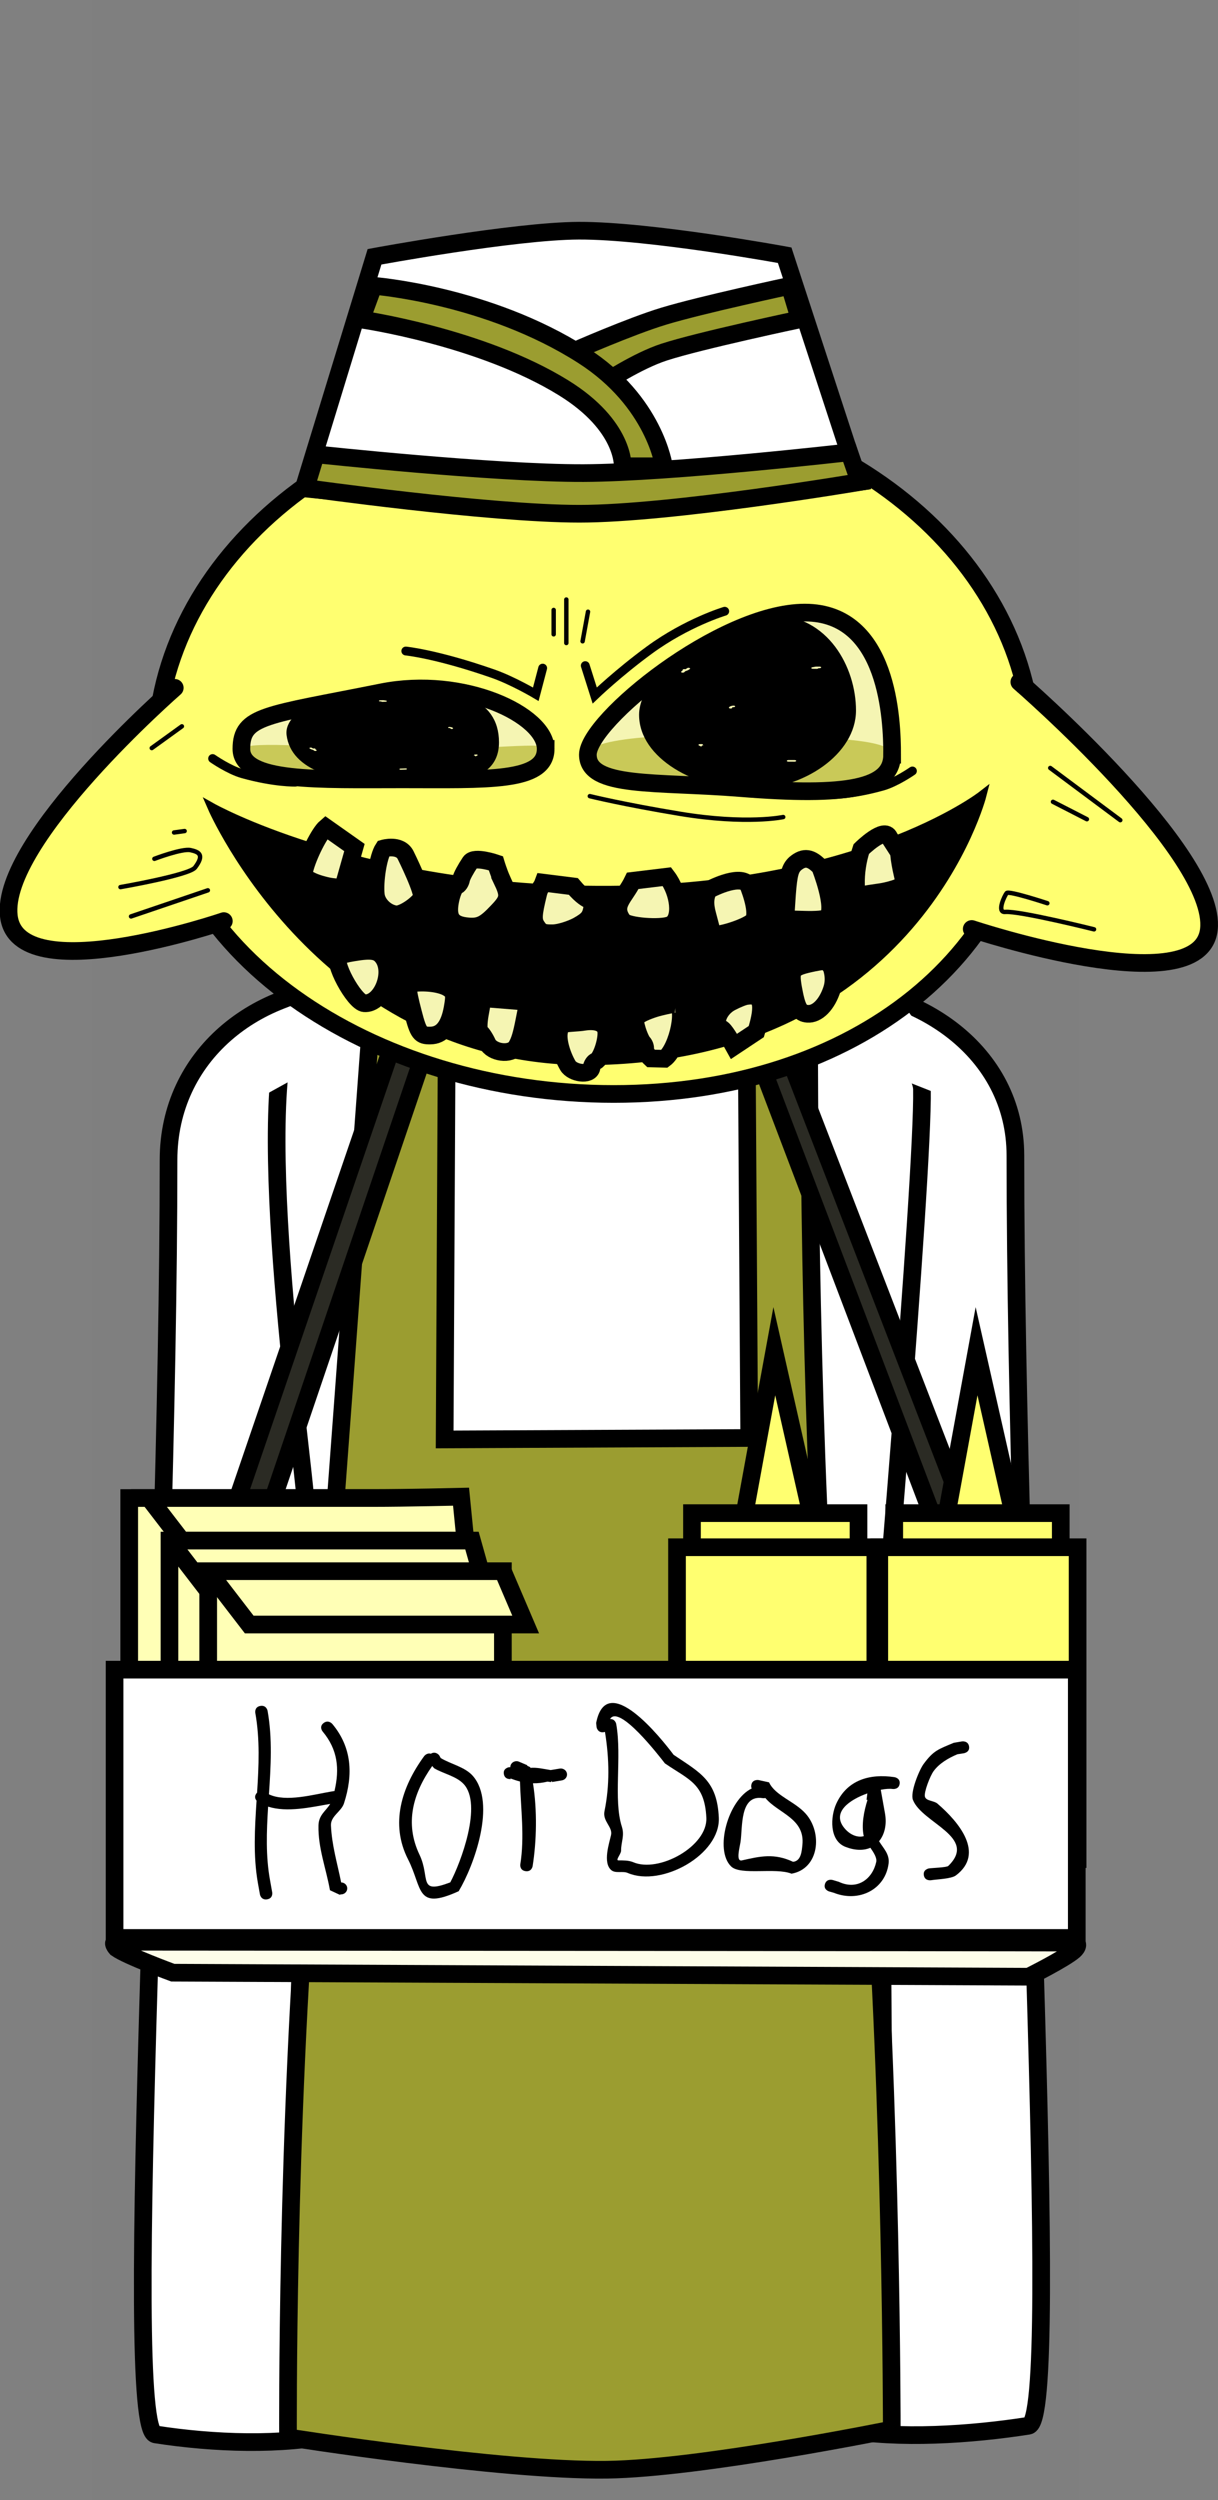 <svg viewBox="0,0,137.909,283.011" height="283.011" width="137.909" xmlns:xlink="http://www.w3.org/1999/xlink" xmlns="http://www.w3.org/2000/svg" version="1.1"><rect x="0" y="0" width="137.909" height="283.011" fill="#808080" stroke="none"/><g transform="translate(-253.723,-38.495)"><g style="mix-blend-mode: normal" stroke-dashoffset="0" stroke-dasharray="" stroke-miterlimit="10" stroke-linejoin="miter" fill-rule="nonzero" data-paper-data="{&quot;isPaintingLayer&quot;:true}"><path stroke-linecap="butt" stroke-width="2" stroke="none" fill="#000000" fill-opacity="0.01" d="M264.149,321.506v-283.011h111.701v283.011z"></path><path stroke-linecap="butt" stroke-width="2" stroke="#000000" fill="#ffffff" d="M302.795,303.515c0,11.82 -18.46,12.57 -31.473,10.544c-3.94,-0.614 1.484,-89.075 1.484,-144.267c0,-11.82 9.984,-19.663 21.364,-19.663c11.38,0 8.625,141.565 8.625,153.386z"></path><path stroke-linecap="butt" stroke-width="2" stroke="#000000" fill="#ffffff" d="M346.278,150.129c11.38,0 22.415,7.353 22.415,19.173c0,55.192 5.425,143.164 1.484,143.777c-13.013,2.027 -32.525,2.255 -32.525,-9.565c0,-11.82 -2.754,-153.386 8.625,-153.386z"></path><path stroke-linecap="butt" stroke-width="2" stroke="#000000" fill="#ffffff" d="M353.085,232.425c0.974,27.387 0.584,80.324 0.584,80.324c0,0 -21.868,4.556 -33.017,4.696c-11.025,0.139 -33.508,-3.858 -33.508,-3.858l1.136,-105.495c-0.191,-4.309 -6.608,-48.563 -0.821,-55.231c5.535,-6.377 24.72,5.72 33.026,5.72c6.508,0 18.148,-7.943 25.894,-8.373c3.194,-0.177 11.678,8.368 11.734,11.59c0.174,9.987 -5.027,70.627 -5.027,70.627z"></path><path stroke-linecap="butt" stroke-width="2" stroke="none" fill="#ffffff" d="M348.587,157.834l-2.439,-6.21c0,0 2.084,-0.471 3.397,-0.444c1.246,0.025 6.918,1.655 6.918,1.655l7.741,11.162z"></path><path stroke-linecap="butt" stroke-width="2" stroke="none" fill="#ffffff" d="M277.43,165.908l8.488,-13.228c0,0 3.845,-1.7 4.854,-1.8c2.137,-0.213 3.529,1.234 3.529,1.234l-2.702,5.965z"></path><path stroke-linecap="butt" stroke-width="2" stroke="#000000" fill="#9b9d30" d="M286.333,314.396c0,0 -0.209,-35.049 2.413,-66.386c0.783,-9.358 7.171,-96.438 7.171,-96.438c0,0 2.57,0.356 4.015,0.631c1.347,0.256 4.383,1.411 4.383,1.411l-0.246,47.82l34.486,-0.165l-0.313,-48.897l7.11,-1.567c0,0 -0.237,32.753 1.308,64.169c0.526,10.705 5.023,21.511 5.719,30.819c2.328,31.106 2.317,67.712 2.317,67.712c0,0 -21.647,4.415 -32.268,4.553c-11.999,0.157 -36.095,-3.662 -36.095,-3.662z"></path><g stroke-linecap="butt" stroke-width="2" stroke="#000000" fill="#ffffff"><path d="M305.586,154.511c0,0 -1.524,-7.2 -1.629,-8.185c-0.023,-0.217 0.717,-0.396 0.717,-0.396l15.567,13.821c0,0 0.896,2.381 -0.135,2.307c-1.675,-0.12 -6.336,-0.338 -7.958,-1.195c-2.664,-1.408 -6.563,-6.352 -6.563,-6.352z"></path><path d="M328.662,160.862c-1.622,0.857 -6.283,1.075 -7.958,1.195c-1.03,0.074 -0.135,-2.307 -0.135,-2.307l15.567,-13.821c0,0 0.74,0.18 0.717,0.396c-0.105,0.984 -1.629,8.185 -1.629,8.185c0,0 -3.898,4.944 -6.563,6.352z"></path></g><path stroke-linecap="butt" stroke-width="2" stroke="none" fill="#ffffff" d="M344.968,154.336l-2.32,-6.346c0,0 1.982,-0.481 3.23,-0.454c1.184,0.026 4.078,0.691 4.078,0.691l4.61,5.906z"></path><path stroke-linecap="butt" stroke-width="2" stroke="none" fill="#ffffff" d="M287.059,154.336l2.071,-5.517c0,0 1.406,-0.987 2.365,-1.09c2.032,-0.218 5.355,0.261 5.355,0.261l-2.32,6.346z"></path><path stroke-linecap="butt" stroke-width="2" stroke="#000000" fill="#2b2b24" d="M268.566,243.394l32.487,-95.047l3.871,0.018l-36.055,106.282z"></path><path stroke-linecap="butt" stroke-width="2" stroke="#000000" fill="#2b2b24" d="M375.334,252.33l-38.85,-102.311l3.292,-0.379l35.558,92.098z"></path><g stroke-linecap="butt" stroke-width="2" stroke="#000000" fill="#ffff70"><path d="M360.694,211.119l3.601,-19.672l4.449,19.672z"></path><path d="M373.829,209.775v5.883h-18.855v-5.883z"></path><path d="M353.28,248.936v-35.3h22.456v35.3z"></path></g><g stroke-linecap="butt" stroke-width="2" stroke="#000000" fill="#ffff70"><path d="M337.793,211.119l3.602,-19.672l4.449,19.672z"></path><path d="M350.928,209.775v5.883h-18.855v-5.883z"></path><path d="M330.378,248.936v-35.3h22.456v35.3z"></path></g><g stroke-linecap="butt" stroke-width="2" stroke="#000000" fill="#ffffb6"><g><path d="M268.354,242.995v-34.93h33.366v34.93z"></path><path d="M275.233,214.101l-4.644,-6.036c0,0 19.409,0 25.481,0c3.378,0 9.855,-0.151 9.855,-0.151l0.61,6.186z"></path></g><g><path d="M272.912,247.811v-34.93c0,0 27.991,0 31.821,0c0.946,0 1.545,0.479 1.545,1.24c0,3.615 0,33.69 0,33.69z"></path><path d="M277.555,218.917c0,0 -3.628,-4.716 -4.275,-5.557c-0.285,-0.371 0.468,-0.479 1.01,-0.479c3.725,0 32.872,0 32.872,0l1.695,6.036z"></path></g><g><path d="M277.297,251.278v-34.93h33.366v34.93z"></path><path d="M281.941,222.384l-4.644,-6.036h33.366l2.58,6.036z"></path></g></g><g stroke-linecap="butt" stroke-width="2"><g stroke="#000000"><path fill="#ffffff" d="M266.696,257.863v-30.369h108.947v30.369z"></path><path fill="#fdfde9" d="M266.902,259.021c0,0 -0.655,-0.731 0.025,-0.73c10.76,0.007 101.451,0.066 108.369,0.099c0.606,0.003 0.466,0.51 0.027,0.894c-1.099,0.961 -5.132,2.968 -5.132,2.968l-96.903,-0.457c0,0 -5.172,-1.901 -6.386,-2.774z"></path></g><g stroke="none" fill="#000000"><path d="M293.03,252.142c0.066,0.369 -0.192,0.72 -0.576,0.783c-0.05,0.008 -0.099,0.011 -0.148,0.009c-0.076,0.027 -0.13,0.036 -0.13,0.036l-1.093,-0.509c-0.444,-2.485 -1.357,-4.783 -1.301,-7.328c0.027,-1.216 0.853,-1.644 1.329,-2.446c-2.186,0.38 -4.883,0.998 -7.03,0.311c-0.179,2.825 -0.282,5.63 0.225,8.374l0.239,1.337c0,0 0.119,0.668 -0.576,0.783c-0.695,0.114 -0.815,-0.554 -0.815,-0.554l-0.239,-1.337c-0.532,-3.059 -0.345,-6.165 -0.142,-9.285c-0.137,-0.161 -0.284,-0.451 -0.021,-0.808c0.026,-0.035 0.053,-0.067 0.08,-0.095c0.191,-3.009 0.333,-6.029 -0.203,-9.032c0,0 -0.119,-0.668 0.576,-0.783c0.695,-0.114 0.815,0.554 0.815,0.554c0.56,3.131 0.365,6.3 0.154,9.453c1.922,0.922 5.101,0.006 7.06,-0.316l0.278,-0.046c0,0 0.031,-0.005 0.081,-0.007c0.594,-2.52 0.373,-4.696 -1.341,-6.746c0,0 -0.442,-0.529 0.108,-0.953c0.55,-0.424 0.992,0.104 0.992,0.104c2.201,2.633 2.384,5.698 1.318,8.989c-0.3,0.926 -1.52,1.443 -1.475,2.491c0.097,2.252 0.716,4.271 1.156,6.456c0.332,0.006 0.623,0.238 0.681,0.564z"></path><path d="M302.661,238.399c-2.201,3.119 -3.127,6.511 -1.438,10.044c1.261,2.638 -0.238,4.541 3.482,3.129c1.189,-2.222 3.676,-8.832 1.507,-11.142c-0.834,-0.888 -2.304,-1.161 -3.335,-1.778zM302.501,237.013c0.323,-0.205 0.594,-0.108 0.762,0.006c0.122,0.077 0.219,0.189 0.274,0.325l0.09,0.157c1.14,0.693 2.74,0.991 3.643,2.03c2.676,3.079 0.135,10.134 -1.612,13.041c-4.886,2.219 -4.062,-0.324 -5.737,-3.614c-2.038,-4.003 -0.74,-8.165 1.826,-11.672c0,0 0.303,-0.411 0.755,-0.274z"></path><path d="M310.772,239.318c-0.119,-0.668 0.576,-0.783 0.576,-0.783l0.153,0c-0.002,-0.326 0.241,-0.615 0.586,-0.672c0.146,-0.024 0.289,-0.003 0.414,0.053l0.921,0.394l-0.022,0.049l0.384,0.189l-0.034,0.064c0.757,-0.071 1.472,0.111 2.324,0.248l1.027,-0.169c0.384,-0.063 0.749,0.185 0.815,0.554c0.066,0.369 -0.192,0.72 -0.576,0.783l-1.112,0.183l-0.026,-0.148l-0.086,0.157c-0.14,-0.019 -0.272,-0.038 -0.399,-0.055c-0.543,0.136 -1.088,0.201 -1.646,0.189c0.487,3.057 0.414,6.515 -0.04,9.381c0,0 -0.106,0.67 -0.804,0.567c-0.697,-0.103 -0.591,-0.773 -0.591,-0.773c0.496,-3.119 0.059,-6.248 -0.038,-9.377c-0.367,-0.092 -0.743,-0.215 -1.13,-0.371l0.121,0.092c0,0 -0.695,0.114 -0.815,-0.554z"></path><path d="M322.797,233.083c0.594,-0.027 0.7,0.567 0.7,0.567c0.657,3.737 -0.346,8.557 0.637,11.621c0.329,1.025 -0.097,1.731 -0.088,2.712c0.003,0.379 -0.684,1.105 -0.29,1.102c0.552,-0.003 1.133,-0.009 1.643,0.195c2.906,1.266 8.461,-1.794 8.301,-5.03c-0.192,-3.877 -1.968,-4.281 -4.694,-6.148c-0.624,-0.805 -5.2,-6.74 -6.21,-5.018zM322.221,234.538c-0.041,0.013 -0.085,0.023 -0.133,0.031c-0.695,0.114 -0.815,-0.554 -0.815,-0.554l-0.05,-0.485c1.182,-6.055 7.368,1.735 8.772,3.604c3.031,2.04 4.923,2.923 5.116,7.104c0.195,4.206 -6.469,7.888 -10.284,6.28c-0.573,-0.27 -1.403,0.076 -1.885,-0.327c-1.002,-0.836 -0.23,-3.076 -0.032,-3.984c0.2,-0.921 -0.979,-1.545 -0.744,-2.694c0.591,-2.89 0.561,-5.855 0.054,-8.976z"></path><path d="M340.384,242.021c-0.163,0.037 -0.302,0.016 -0.302,0.016c-2.639,-0.421 -2.26,3.365 -2.516,4.978c-0.109,0.683 -0.54,2.227 0.159,2.069c2.064,-0.467 3.652,-0.842 5.796,0.16c0.917,-0.094 0.982,-1.221 1.054,-1.909c0.315,-3.023 -2.761,-3.58 -4.191,-5.314zM338.833,240.944c-0.046,-0.102 -0.067,-0.23 -0.041,-0.391c0.106,-0.67 0.804,-0.567 0.804,-0.567l1.204,0.263c0.692,1.51 2.907,2.145 4.153,3.552c1.919,2.168 1.534,6.218 -1.606,6.789c-1.824,-0.729 -5.77,0.227 -6.845,-0.824c-1.907,-1.862 -0.354,-7.518 2.331,-8.822z"></path><path d="M363.444,236.171c0.119,0.668 -0.576,0.783 -0.576,0.783l-0.75,0.118c-1.014,0.429 -2.037,1.025 -2.677,1.895c-0.396,0.524 -1.135,2.424 -0.991,2.911c0.148,0.501 1.007,0.429 1.411,0.776c2.428,2.081 5.405,5.641 2.096,8.13c-0.525,0.395 -2.139,0.433 -2.816,0.544c0,0 -0.695,0.114 -0.815,-0.554c-0.119,-0.668 0.576,-0.783 0.576,-0.783c0.308,-0.051 2.006,-0.101 2.189,-0.278c3.384,-3.283 -2.971,-4.84 -4,-7.476c-0.333,-0.853 0.699,-3.36 1.199,-4.054c1.145,-1.556 1.672,-1.67 3.422,-2.41l0.918,-0.156c0,0 0.695,-0.114 0.815,0.554z"></path><path d="M347.13,251.755c0.204,-0.649 0.879,-0.452 0.879,-0.452l0.686,0.205c2.11,0.995 3.824,-0.335 4.24,-2.25c0.099,-0.454 -0.275,-1.044 -0.663,-1.604c-0.737,0.319 -1.687,0.334 -2.808,-0.095c-1.887,-0.723 -1.709,-3.469 -1.05,-4.9c1.243,-2.699 3.793,-3.41 6.579,-2.999c0,0 0.697,0.103 0.591,0.773c-0.106,0.67 -0.804,0.567 -0.804,0.567c-0.311,-0.046 -0.785,-0.013 -1.332,0.089c0.127,0.713 0.355,1.988 0.483,2.701c0.213,1.222 -0.041,2.359 -0.675,3.124c0.478,0.789 1.21,1.459 1.08,2.514c-0.366,2.973 -3.386,4.45 -6.212,3.32l-0.522,-0.147c0,0 -0.675,-0.197 -0.471,-0.846zM351.522,246.342c-0.273,-1.263 -0.002,-2.752 0.425,-4.103l-0.109,-0.013l0.092,-0.725c-2.036,0.721 -4.035,2.134 -2.634,3.887c0.666,0.833 1.542,1.139 2.226,0.954z"></path></g></g><g><g stroke-width="2" stroke="#000000" fill="#ffff70"><path stroke-linecap="butt" d="M370.677,123.847c0,22.279 -20.047,38.481 -47.47,38.481c-27.423,0 -51.836,-16.202 -51.836,-38.481c0,-22.279 22.231,-40.339 49.653,-40.339c27.423,0 49.653,18.061 49.653,40.339z"></path><path stroke-linecap="round" d="M279.067,142.761c0,0 -23.364,7.989 -24.344,-0.581c-0.98,-8.57 18.787,-25.826 18.787,-25.826"></path><path stroke-linecap="round" d="M369.139,115.697c0,0 22.441,19.441 21.461,28.011c-0.98,8.57 -26.852,-0.057 -26.852,-0.057"></path></g><g stroke-linecap="butt" stroke-width="2" stroke="#000000"><path fill="#ffffff" d="M288.108,93.769l8.02,-26.206c0,0 15.778,-2.925 23.128,-2.953c8.063,-0.031 23.311,2.774 23.311,2.774l8.393,25.668c0,0 -20.186,2.758 -30.766,2.879c-10.365,0.118 -32.085,-2.161 -32.085,-2.161z"></path><path fill="#9b9d30" d="M288.327,93.733l1.166,-3.814c0,0 20.108,2.166 30.304,2.128c9.924,-0.037 30.077,-2.353 30.077,-2.353l1.166,3.366c0,0 -21.236,3.59 -31.706,3.59c-10.275,0 -31.006,-2.917 -31.006,-2.917z"></path><path fill="#9b9d30" d="M318.64,78.267c0,0 6.414,-2.826 10.259,-3.99c4.273,-1.293 14.23,-3.423 14.23,-3.423l1.142,3.792c0,0 -11.292,2.388 -15.343,3.703c-3.039,0.986 -6.814,3.487 -6.814,3.487z"></path><path fill="#9b9d30" d="M324.228,91.276c0,0 0.252,-4.57 -6.662,-8.86c-9.363,-5.81 -22.945,-7.754 -22.945,-7.754l1.399,-3.814c0,0 12.916,0.983 23.703,7.888c8.15,5.217 9.169,12.541 9.169,12.541z"></path></g><g stroke-linecap="butt"><path stroke-width="0" stroke="none" fill="#f5f5b3" d="M315.508,123.266c0,3.808 -6.689,3.447 -16.203,3.447c-9.514,0 -18.25,0.36 -18.25,-3.447c0,-3.808 2.766,-3.775 15.862,-6.402c9.314,-1.868 18.591,2.594 18.591,6.402z"></path><path stroke-width="0" stroke="none" fill="#c9c958" d="M315.849,123.266c0,3.808 -6.689,3.447 -16.203,3.447c-9.514,0 -18.25,0.36 -18.25,-3.447c0,-1.015 10.133,-0.011 19.276,0.056c8.007,0.059 15.176,-0.945 15.176,-0.056z"></path><path stroke-width="2" stroke="#000000" fill="none" d="M315.508,123.266c0,3.808 -6.689,3.447 -16.203,3.447c-9.514,0 -18.25,0.36 -18.25,-3.447c0,-3.808 2.766,-3.775 15.862,-6.402c9.314,-1.868 18.591,2.594 18.591,6.402z"></path><path stroke-width="0" stroke="none" fill="#000000" d="M310.221,122.528c0,5.212 -6.891,4.678 -11.768,4.678c-6.499,0 -11.768,-1.477 -12.28,-5.499c-0.384,-3.014 5.781,-5.499 12.28,-5.499c6.499,0 11.768,1.108 11.768,6.32z"></path><g stroke-width="2" stroke="none" fill="#f5f5b3"><path d="M304.858,121.016c-0.152,-0.004 -0.14,-0.072 -0.14,-0.072l0.003,-0.017c0.01,-0.009 -0.036,-0.023 -0.052,-0.017c0,0 -0.142,0.026 -0.198,-0.037c-0.055,-0.063 0.087,-0.089 0.087,-0.089c0.19,-0.02 0.451,0.064 0.467,0.15l-0.003,0.017c0,0 -0.013,0.068 -0.165,0.064z"></path><path d="M299.104,125.628c-0.084,0.003 -0.156,-0.025 -0.16,-0.063c-0.004,-0.038 0.061,-0.07 0.145,-0.073l0.305,-0.01c0.081,-0.003 0.163,-0.005 0.244,-0.008c0,0 0.152,-0.005 0.16,0.063c0.008,0.068 -0.145,0.073 -0.145,0.073c-0.081,0.003 -0.467,0.016 -0.548,0.018z"></path><path d="M289.281,123.209c0.152,-0.005 0.16,0.063 0.16,0.063l-0.013,0.025l0.133,0.104c0.012,0.009 0.02,0.02 0.021,0.031c0.004,0.038 -0.061,0.07 -0.145,0.073c-0.061,0.002 -0.115,-0.012 -0.142,-0.034l-0.114,-0.089c-0.168,-0.033 -0.308,-0.096 -0.403,-0.165c0,0 -0.075,-0.059 0.058,-0.093c0.133,-0.035 0.208,0.024 0.208,0.024c0.035,0.03 0.086,0.056 0.146,0.079c0.021,-0.008 0.05,-0.014 0.091,-0.015z"></path><path d="M307.34,124.027c0.029,-0.015 0.058,-0.029 0.088,-0.044l-0.034,-0.033c0,0 0.054,-0.064 0.196,-0.042c0,0 0,0 0,0c0.04,-0.01 0.104,-0.018 0.17,0.009c0.113,0.044 0.011,0.096 0.011,0.096c-0.068,0.034 -0.136,0.069 -0.205,0.103l-0.105,-0.101z"></path><path d="M296.882,117.894c-0.031,0.001 -0.062,0.002 -0.094,0.004c0,0 -0.152,0.005 -0.16,-0.063c-0.008,-0.068 0.145,-0.073 0.145,-0.073c0.111,-0.003 0.222,-0.007 0.334,-0.01l0.025,0.007l0.003,-0.004l0.285,0.041c0.059,0.008 0.103,0.031 0.106,0.06c0.004,0.037 -0.059,0.069 -0.141,0.073l-0.343,0.015c0,0 -0.134,0.006 -0.16,-0.05z"></path></g></g><g stroke-linecap="butt"><path stroke-width="0" stroke="none" fill="#f5f5b3" d="M354.736,123.923c0,3.808 -4.984,4.76 -17.226,3.775c-9.481,-0.763 -17.226,0.032 -17.226,-3.775c0,-3.808 15.046,-16.086 24.56,-16.086c9.514,0 9.892,12.279 9.892,16.086z"></path><path stroke-width="0" stroke="none" fill="#c9c958" d="M354.736,123.923c0,3.808 -4.984,4.76 -17.226,3.775c-9.481,-0.763 -17.226,0.032 -17.226,-3.775c0,-2.194 11.611,-2.467 21.307,-2.133c7.13,0.246 13.145,0.519 13.145,2.133z"></path><path stroke-width="2" stroke="#000000" fill="none" d="M354.736,123.923c0,3.808 -4.984,4.76 -17.226,3.775c-9.481,-0.763 -17.226,0.032 -17.226,-3.775c0,-3.808 15.046,-16.086 24.56,-16.086c9.514,0 9.892,12.279 9.892,16.086z"></path><path stroke-width="0" stroke="none" fill="#000000" d="M350.643,118.916c0,4.941 -5.949,8.946 -12.024,8.946c-6.076,0 -12.536,-3.513 -12.536,-8.454c0,-4.941 9.189,-11.244 15.265,-11.244c6.076,0 9.295,5.811 9.295,10.752z"></path><g stroke-width="2" stroke="none" fill="#f5f5b3"><path d="M336.465,118.695c-0.19,0.012 -0.206,-0.08 -0.206,-0.08l-0.004,-0.023c0.019,-0.118 0.344,-0.242 0.581,-0.223c0,0 0.177,0.03 0.109,0.117c-0.069,0.088 -0.246,0.058 -0.246,0.058c-0.019,-0.009 -0.077,0.013 -0.064,0.025l0.004,0.023c0,0 0.016,0.092 -0.173,0.103z"></path><path d="M342.993,124.712c0,0 -0.19,-0.001 -0.181,-0.093c0.009,-0.093 0.199,-0.092 0.199,-0.092c0.101,0 0.203,0.001 0.304,0.001l0.38,0.001c0.105,0 0.186,0.042 0.181,0.093c-0.005,0.051 -0.094,0.092 -0.199,0.092c-0.101,-0 -0.583,-0.002 -0.684,-0.002z"></path><path d="M331.209,114.235c0.051,0 0.088,0.007 0.114,0.017c0.074,-0.033 0.138,-0.071 0.182,-0.113c0,0 0.093,-0.082 0.259,-0.041c0.166,0.042 0.073,0.124 0.073,0.124c-0.117,0.098 -0.292,0.19 -0.501,0.241l-0.141,0.125c-0.034,0.031 -0.101,0.053 -0.177,0.052c-0.105,-0 -0.186,-0.042 -0.181,-0.093c0.002,-0.016 0.011,-0.03 0.026,-0.043l0.165,-0.146l-0.017,-0.033c0,0 0.009,-0.093 0.199,-0.092z"></path><path d="M333.244,122.868l-0.13,0.141c-0.085,-0.044 -0.171,-0.088 -0.256,-0.132c0,0 -0.128,-0.066 0.013,-0.131c0.083,-0.038 0.162,-0.031 0.212,-0.019c0,-0 0,-0 0,-0c0.178,-0.036 0.245,0.049 0.245,0.049l-0.043,0.046c0.036,0.019 0.073,0.038 0.109,0.056z"></path><path d="M346.385,114.134c-0.032,0.077 -0.199,0.074 -0.199,0.074l-0.428,-0.007c-0.103,-0.001 -0.182,-0.043 -0.177,-0.093c0.004,-0.04 0.059,-0.073 0.132,-0.086l0.355,-0.067l0.004,0.006l0.031,-0.01c0.139,-0 0.277,-0 0.416,-0c0,0 0.19,0.001 0.181,0.093c-0.009,0.093 -0.199,0.092 -0.199,0.092c-0.039,-0 -0.078,-0.001 -0.117,-0.001z"></path></g></g><path stroke-linecap="round" stroke-width="1" stroke="#000000" fill="none" d="M315.167,114.123l-0.778,2.958c0,0 -2.584,-1.54 -4.874,-2.338c-6.368,-2.221 -9.844,-2.555 -9.844,-2.555"></path><path stroke-linecap="round" stroke-width="1" stroke="#000000" fill="none" d="M335.78,107.686c0,0 -4.267,1.271 -8.54,4.399c-3.509,2.569 -6.179,5.137 -6.179,5.137l-1.07,-3.38"></path><path stroke-linecap="round" stroke-width="1" stroke="#000000" fill="none" d="M287.153,127.032c0,0 -2.337,0.066 -5.962,-0.947c-1.542,-0.431 -3.394,-1.726 -3.394,-1.726"></path><path stroke-linecap="round" stroke-width="1" stroke="#000000" fill="none" d="M357.032,125.766c0,0 -1.852,1.295 -3.394,1.726c-3.625,1.014 -5.962,0.947 -5.962,0.947"></path><path stroke-linecap="butt" stroke-width="1" stroke="#000000" fill="#000000" d="M364.918,128.519c0,0 -7.512,29.393 -43.901,30.039c-30.617,0.543 -43.287,-28.66 -43.287,-28.66c0,0 15.841,8.908 42.264,9.356c30.481,0.517 44.924,-10.735 44.924,-10.735z"></path><g stroke-linecap="butt" stroke-width="2" stroke="#000000" fill="#f5f5b3"><path d="M355.198,134.506c0.158,0.013 0.294,0.369 0.337,0.804c0.037,0.464 0.196,1.369 0.355,2.044c0.276,1.145 0.211,1.284 -0.532,1.627c-0.475,0.192 -1.399,0.435 -2.096,0.523c-0.657,0.091 -1.522,0.223 -1.897,0.308c-0.578,0.098 -0.7,-0.114 -0.72,-1.123c-0.046,-1.389 0.196,-2.884 0.597,-4.083c0,0 2.646,-2.624 3.172,-1.315z"></path><path d="M293.855,134.434l-1.299,4.583l-1.219,-0.127c-0.666,-0.082 -1.696,-0.366 -2.287,-0.644c-0.852,-0.385 -1.043,-0.66 -0.848,-1.306c0.413,-1.637 1.709,-4.181 2.418,-4.787z"></path><path d="M301.458,140.158c-0.597,0.873 -2.182,1.898 -2.892,1.841c-1.1,-0.117 -2.162,-1.124 -2.29,-2.199c-0.165,-1.539 0.254,-4.327 0.861,-5.257c0,0 1.848,-0.534 2.503,0.727c0,0 2.157,4.34 1.818,4.888z"></path><path d="M347.361,142.377c-0.193,0.186 -1.329,0.268 -2.524,0.229l-2.192,-0.061l0.187,-2.835c0.18,-2.346 0.365,-2.936 0.941,-3.466c0.987,-0.813 1.766,-0.693 2.812,0.398c0,0 1.906,4.788 0.776,5.734z"></path><path d="M339.065,142.648c-0.414,0.744 -4.617,2.077 -4.712,1.493c-0.043,-0.205 -0.276,-1.145 -0.542,-2.116c-0.323,-1.177 -0.278,-2.082 0.164,-2.793c0,0 3.344,-1.82 4.42,-0.669c0,0 1.269,2.981 0.671,4.085z"></path><path d="M310.536,138.05c0.875,1.826 0.843,2.227 -0.487,3.617c-1.385,1.472 -2.004,1.797 -3.306,1.692c-1.816,-0.146 -2.4,-0.912 -2.064,-2.786c0.163,-0.908 0.507,-1.716 0.72,-1.785c0.252,-0.066 0.476,-0.422 0.537,-0.763c0.061,-0.341 0.534,-1.195 1.027,-1.933c0.487,-0.709 2.902,0.118 2.902,0.118c0,0 0.301,1.003 0.672,1.839z"></path><path d="M318.636,138.835c1.989,2.356 2.356,1.046 2.144,2.43c-0.183,1.022 -0.441,1.347 -1.644,2.027c-0.797,0.425 -2.028,0.816 -2.754,0.844c-1.126,0.025 -1.426,-0.086 -1.867,-0.754c-0.475,-0.7 -0.453,-1.274 0.147,-3.731c0.195,-0.769 0.345,-0.623 0.574,-1.241z"></path><path d="M329.24,137.73c1.381,1.815 1.762,4.827 0.397,5.453c-1.089,0.488 -4.918,0.181 -5.369,-0.431c-1.337,-1.79 0.166,-2.61 1.102,-4.553z"></path><path d="M347.945,150.396c-0.562,1.798 -1.688,2.945 -2.794,2.856c-0.908,-0.073 -1.211,-0.615 -1.634,-2.953c-0.35,-2.072 -0.146,-2.315 2.349,-2.834c1.369,-0.264 1.448,-0.258 1.992,0.505c0,0 0.478,1.132 0.087,2.425z"></path><path d="M297.191,147.024c1.111,1.845 -0.367,5.182 -2.222,5.033c-1.145,-0.092 -3.732,-4.877 -2.846,-5.353c0.134,-0.076 0.851,-0.277 1.592,-0.39c2.189,-0.371 2.884,-0.229 3.477,0.711z"></path><path d="M336.827,156.946c-0.333,-0.603 -1.076,-1.912 -1.416,-2.026c-1.01,-0.398 -0.364,-2.217 1.052,-2.967c0.663,-0.35 1.484,-0.687 1.811,-0.718c1.729,-0.264 2.034,0.941 1.081,4.031z"></path><path d="M330.199,152.138c1.318,0.019 0.34,5.037 -1.231,6.206l-1.555,-0.038c-0.413,-0.379 -0.687,-0.861 -0.646,-1.088c0.036,-0.199 -0.072,-0.495 -0.238,-0.681c-0.172,-0.158 -0.489,-0.845 -0.688,-1.524c-0.32,-1.12 -0.285,-1.318 0.384,-1.697c0.406,-0.255 1.395,-0.637 2.191,-0.832c0.796,-0.195 1.587,-0.362 1.784,-0.346z"></path><path d="M304.49,150.349c0.684,0.429 0.747,0.751 0.477,2.255c-0.371,2.072 -1.196,3.1 -2.519,3.109c-1.126,0.025 -1.356,-0.253 -1.947,-2.546c-0.76,-2.911 -0.729,-3.312 0.047,-3.394c1.551,-0.163 3.189,0.083 3.942,0.576z"></path><path d="M322.319,154.998c0.282,0.886 -0.486,3.387 -1.129,3.623c-0.213,0.069 -0.432,0.397 -0.492,0.738c-0.168,0.94 -2.17,0.626 -2.675,-0.241c-0.68,-1.168 -1.185,-2.803 -1.007,-3.798c0.137,-0.766 0.331,-0.952 1.304,-1.018c0.607,-0.038 1.299,-0.097 1.506,-0.138c1.359,-0.208 2.226,0.092 2.494,0.834z"></path><path d="M308.383,151.486l2.566,0.206l2.566,0.206l-0.431,2.182c-0.287,1.458 -0.508,2.263 -0.892,2.887c-0.632,1.029 -2.796,0.683 -3.283,-0.372c-0.259,-0.568 -0.636,-1.145 -0.818,-1.246c-0.222,-0.104 -0.217,-1.025 -0.034,-2.047z"></path></g><path stroke-linecap="round" stroke-width="0.5" stroke="#000000" fill="none" d="M342.405,130.981c0,0 -4.121,0.88 -11.67,-0.363c-6.384,-1.051 -10.23,-2.001 -10.23,-2.001"></path><path stroke-linecap="round" stroke-width="0.5" stroke="#000000" fill="none" d="M317.845,106.359v4.924"></path><path stroke-linecap="round" stroke-width="0.5" stroke="#000000" fill="none" d="M320.301,107.738l-0.614,3.349"></path><path stroke-linecap="round" stroke-width="0.5" stroke="#000000" fill="none" d="M316.412,107.541v2.758"></path><path stroke-linecap="round" stroke-width="0.5" stroke="#000000" fill="none" d="M380.568,131.335l-7.931,-5.909"></path><path stroke-linecap="round" stroke-width="0.5" stroke="#000000" fill="none" d="M376.787,131.227l-3.838,-1.97"></path><path stroke-linecap="round" stroke-width="0.5" stroke="#000000" fill="none" d="M268.56,142.23l8.698,-2.955"></path><path stroke-linecap="round" stroke-width="0.5" stroke="#000000" fill="none" d="M271.203,135.71c0,0 3.124,-1.192 4.093,-0.985c0.969,0.207 1.598,0.533 0.512,1.97c-0.653,0.864 -8.443,2.216 -8.443,2.216"></path><path stroke-linecap="round" stroke-width="0.5" stroke="#000000" fill="none" d="M274.627,132.566l-1.194,0.164"></path><path stroke-linecap="round" stroke-width="0.5" stroke="#000000" fill="none" d="M274.316,120.712l-3.411,2.462"></path><path stroke-linecap="round" stroke-width="0.5" stroke="#000000" fill="none" d="M377.597,143.692c0,0 -8.446,-2.109 -10.063,-1.97c-0.991,0.085 -0.058,-1.861 0.171,-2.134c0.244,-0.292 4.605,1.149 4.605,1.149"></path></g></g></g></svg><!--rotationCenter:66.27747770159772:141.50550499999997-->